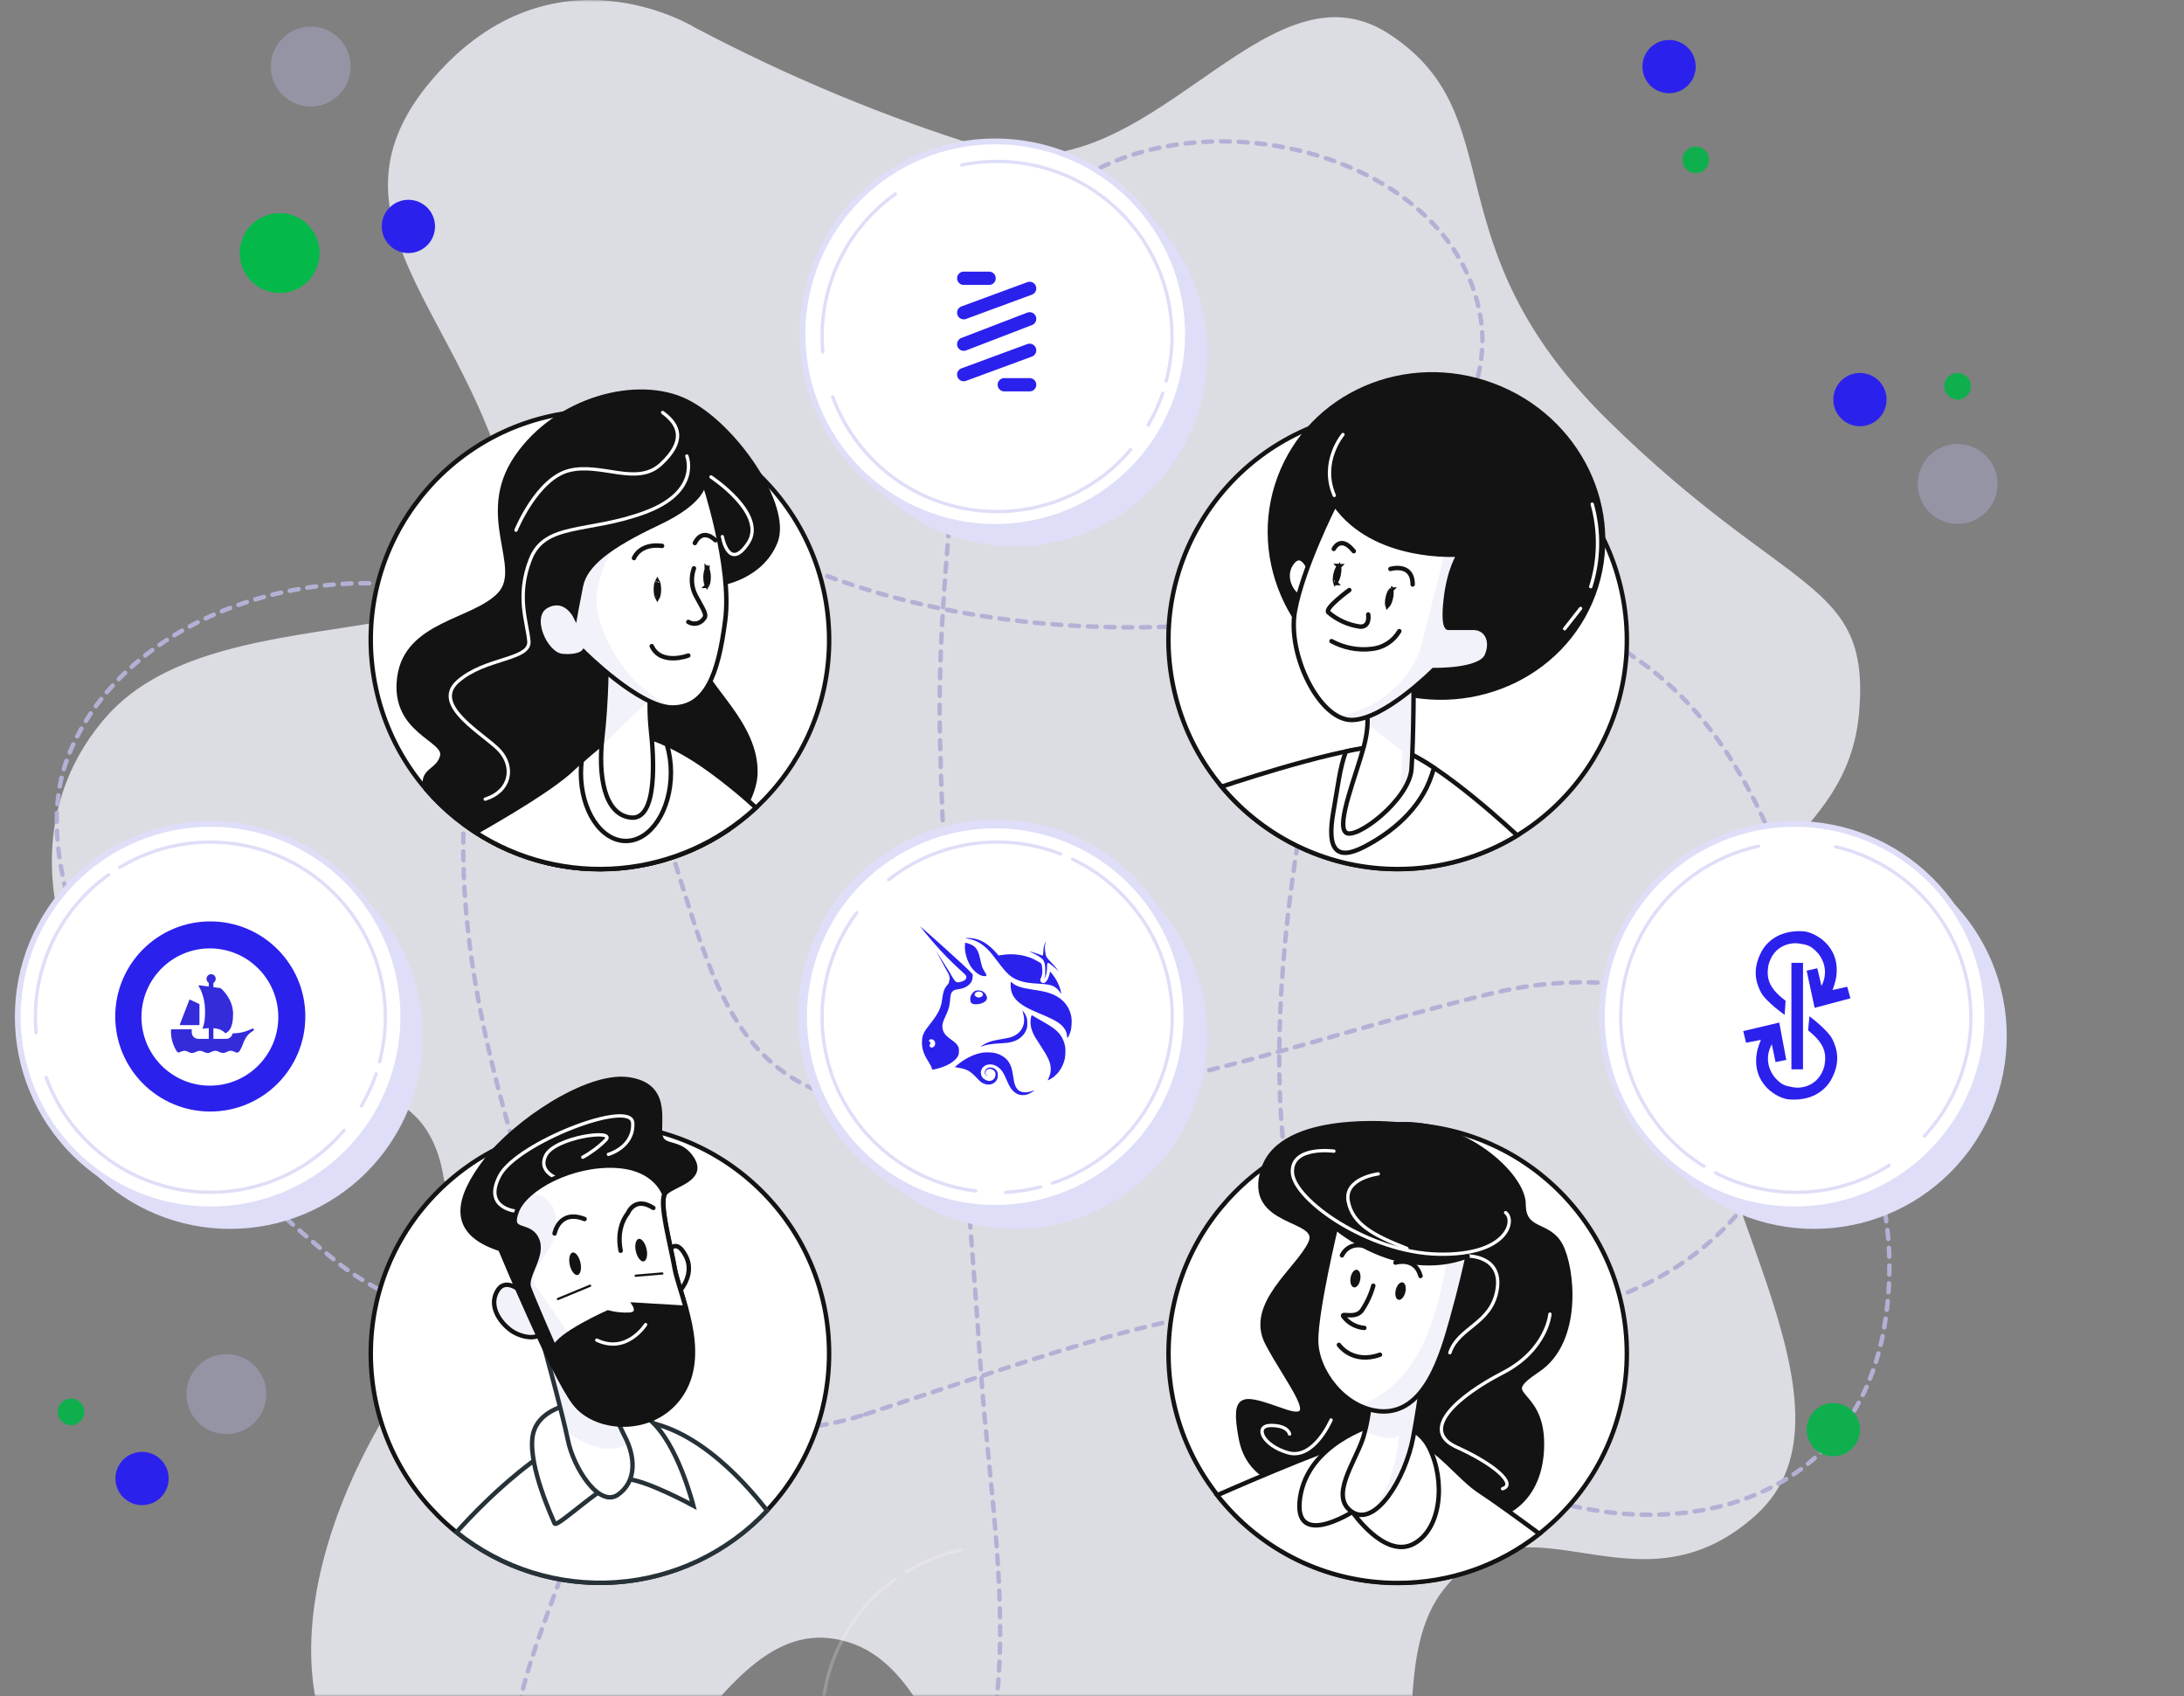 <svg width="492" height="382" viewBox="0 0 492 382" fill="none" xmlns="http://www.w3.org/2000/svg">
<rect x="0" y="0" width="492" height="382" fill="#808080" stroke="none"/>
<mask id="mask0" mask-type="alpha" maskUnits="userSpaceOnUse" x="0" y="0" width="492" height="382">
<rect width="492" height="382" fill="#C4C4C4"/>
</mask>
<g mask="url(#mask0)">
<path opacity="0.8" d="M156.653 6.26C156.653 6.26 124.649 -13.702 97.569 17.667C70.489 49.037 104.955 70.425 114.802 111.777C124.649 153.127 50.795 130.313 23.715 161.683C-3.365 193.053 21.167 237.255 39.717 243.672C58.267 250.088 95.107 232.978 100.031 265.773C100.031 265.773 108.647 280.032 85.26 321.383C61.873 362.734 63.104 406.937 106.186 416.918C149.267 426.899 159.114 359.882 191.118 369.864C223.121 379.845 214.505 458.269 276.05 446.862C337.595 435.455 306.552 381.969 325.151 358.086C343.75 334.202 368.368 365.586 395.448 341.346C422.528 317.105 379.446 264.347 383.139 228.7C386.832 193.053 416.373 190.201 418.835 160.257C421.297 130.313 402.833 134.591 362.213 94.666C321.594 54.741 341.288 26.223 312.977 7.686C284.667 -10.851 258.818 44.759 221.89 33.352C199.534 26.433 177.712 17.371 156.653 6.26Z" fill="#F2F2FB"/>
<path d="M194.939 318.554C237.847 304.543 265.377 293.929 296.712 293.56C296.712 293.56 341.344 299.31 359.812 293.56C413.814 276.717 418.517 215.377 389.362 170.093C359.172 123.195 304.838 136.579 304.838 136.579C239.805 148.521 196.416 135.347 173.725 124.377C155.539 115.611 133.562 118.874 119.551 133.377C116.395 136.507 113.925 140.26 112.299 144.397C92.341 199.051 115.328 252.462 123.528 285.077C126.556 297.168 152.018 332.565 194.939 318.554Z" stroke="#B2B1D5" stroke-linecap="round" stroke-linejoin="round" stroke-dasharray="2 2"/>
<path d="M214.849 106.855C213.114 126.486 211.294 146.39 211.749 166.009C212.819 213.541 217.788 260.919 220.937 308.344C222.819 336.61 228.637 366.482 222.709 394.571C217.161 420.9 195.328 442.634 166.73 444.583C135.254 446.733 112.51 418.514 115.942 390.13C118.513 368.868 131.822 349.225 132.609 327.798C133.655 298.953 98.55 302.674 75.733 284.094C48.881 262.265 22.374 233.243 14.576 199.414C12.325 189.692 11.747 179.333 15.498 169.99C32.485 127.798 104.589 117.202 132.609 153.063C161.478 190.035 150.1 243.803 197.345 248.847C244.591 253.89 290.963 234.566 336.461 223.64C381.96 212.714 432.699 239.61 424.827 296.732C416.954 353.855 343.46 352.249 309.339 312.702C275.218 273.156 290.963 192.551 297.962 160.576C301.812 143.047 311.701 127.313 320.373 111.674C327.199 99.343 335.81 86.467 333.596 71.903C327.064 28.967 252.414 16.824 229.72 53.878C229.695 53.925 218.17 69.151 214.849 106.855Z" stroke="#B2B1D5" stroke-linecap="round" stroke-linejoin="round" stroke-dasharray="2 2"/>
<path d="M228.587 276.784C217.073 276.784 206.03 272.21 197.889 264.069C189.747 255.927 185.173 244.885 185.173 233.371C185.173 221.857 189.747 210.815 197.889 202.673C206.03 194.532 217.073 189.958 228.587 189.958C240.1 189.958 251.143 194.532 259.284 202.673C267.426 210.815 272 221.857 272 233.371C272 244.885 267.426 255.927 259.284 264.069C251.143 272.21 240.1 276.784 228.587 276.784Z" fill="#DFDEF8"/>
<path d="M224.194 272.392C212.681 272.392 201.638 267.818 193.497 259.676C185.355 251.535 180.781 240.493 180.781 228.979C180.781 217.465 185.355 206.423 193.497 198.281C201.638 190.14 212.681 185.566 224.194 185.566C235.708 185.566 246.751 190.14 254.892 198.281C263.034 206.423 267.608 217.465 267.608 228.979C267.608 240.493 263.034 251.535 254.892 259.676C246.751 267.818 235.708 272.392 224.194 272.392Z" fill="white" stroke="#DFDEF8" stroke-width="2" stroke-miterlimit="10"/>
<g clip-path="url(#clip0)">
<g style="mix-blend-mode:darken">
<path d="M217.896 211.395C217.414 211.318 217.394 211.309 217.621 211.274C218.055 211.205 219.079 211.299 219.785 211.47C221.434 211.871 222.934 212.899 224.535 214.724L224.96 215.209L225.569 215.108C228.132 214.687 230.74 215.022 232.921 216.053C233.521 216.337 234.468 216.902 234.586 217.047C234.624 217.093 234.693 217.391 234.739 217.709C234.901 218.808 234.82 219.651 234.492 220.28C234.313 220.623 234.303 220.731 234.423 221.024C234.519 221.258 234.787 221.431 235.052 221.431C235.594 221.43 236.177 220.533 236.447 219.285L236.555 218.789L236.768 219.036C237.934 220.389 238.851 222.235 239.008 223.548L239.049 223.891L238.853 223.58C238.516 223.044 238.176 222.679 237.742 222.385C236.959 221.855 236.131 221.674 233.939 221.556C231.959 221.449 230.839 221.276 229.728 220.905C227.837 220.274 226.884 219.434 224.638 216.418C223.641 215.078 223.024 214.337 222.411 213.74C221.018 212.384 219.648 211.673 217.896 211.395Z" fill="#2B21ED"/>
</g>
<g style="mix-blend-mode:darken">
<path d="M235.032 214.386C235.082 213.488 235.201 212.896 235.44 212.355C235.535 212.141 235.623 211.966 235.637 211.966C235.651 211.966 235.61 212.124 235.546 212.317C235.372 212.842 235.343 213.56 235.463 214.395C235.615 215.454 235.702 215.607 236.796 216.752C237.309 217.288 237.906 217.965 238.122 218.256L238.515 218.785L238.122 218.407C237.641 217.945 236.534 217.044 236.29 216.915C236.126 216.829 236.102 216.831 236.001 216.933C235.908 217.028 235.888 217.171 235.875 217.845C235.855 218.896 235.715 219.57 235.377 220.245C235.195 220.609 235.166 220.531 235.331 220.12C235.454 219.812 235.467 219.677 235.466 218.66C235.464 216.616 235.227 216.125 233.837 215.284C233.485 215.07 232.905 214.763 232.548 214.6C232.191 214.438 231.907 214.296 231.918 214.285C231.957 214.245 233.312 214.65 233.858 214.865C234.67 215.185 234.804 215.226 234.902 215.187C234.968 215.162 235 214.965 235.032 214.386Z" fill="#2B21ED"/>
</g>
<g style="mix-blend-mode:darken">
<path d="M218.83 217.882C217.853 216.505 217.249 214.394 217.38 212.817L217.42 212.328L217.643 212.37C218.06 212.448 218.78 212.722 219.117 212.932C220.043 213.507 220.443 214.264 220.851 216.208C220.97 216.778 221.127 217.423 221.199 217.641C221.315 217.992 221.753 218.812 222.109 219.345C222.366 219.729 222.195 219.911 221.628 219.858C220.761 219.778 219.588 218.949 218.83 217.882Z" fill="#2B21ED"/>
</g>
<g style="mix-blend-mode:darken">
<path d="M233.847 228.127C229.282 226.246 227.675 224.613 227.675 221.857C227.675 221.452 227.688 221.12 227.705 221.12C227.721 221.12 227.898 221.254 228.097 221.417C229.023 222.177 230.06 222.502 232.929 222.93C234.618 223.183 235.568 223.386 236.445 223.684C239.231 224.63 240.955 226.549 241.366 229.164C241.486 229.924 241.416 231.348 241.222 232.099C241.069 232.692 240.603 233.761 240.479 233.802C240.444 233.814 240.411 233.679 240.402 233.496C240.355 232.514 239.871 231.558 239.057 230.842C238.131 230.028 236.888 229.38 233.847 228.127Z" fill="#2B21ED"/>
</g>
<g style="mix-blend-mode:darken">
<path d="M230.643 228.909C230.585 228.561 230.486 228.116 230.422 227.92L230.306 227.565L230.522 227.813C230.822 228.157 231.058 228.598 231.259 229.184C231.412 229.631 231.429 229.765 231.428 230.492C231.427 231.205 231.407 231.355 231.266 231.758C231.043 232.393 230.767 232.843 230.303 233.327C229.469 234.196 228.397 234.676 226.849 234.876C226.581 234.91 225.797 234.969 225.108 235.006C223.371 235.098 222.228 235.289 221.201 235.658C221.053 235.711 220.921 235.744 220.908 235.73C220.867 235.688 221.566 235.261 222.143 234.976C222.958 234.574 223.768 234.356 225.585 234.046C226.482 233.893 227.409 233.707 227.644 233.633C229.866 232.936 231.008 231.136 230.643 228.909Z" fill="#2B21ED"/>
</g>
<g style="mix-blend-mode:darken">
<path d="M232.735 232.713C232.129 231.378 231.99 230.09 232.322 228.888C232.357 228.76 232.415 228.655 232.449 228.655C232.483 228.655 232.626 228.734 232.767 228.83C233.047 229.023 233.607 229.347 235.1 230.181C236.964 231.221 238.027 232.026 238.749 232.946C239.382 233.752 239.774 234.67 239.962 235.789C240.069 236.423 240.006 237.948 239.847 238.587C239.346 240.599 238.182 242.18 236.521 243.103C236.278 243.238 236.059 243.349 236.035 243.349C236.012 243.35 236.1 243.119 236.232 242.837C236.791 241.641 236.855 240.478 236.432 239.184C236.174 238.391 235.646 237.424 234.582 235.789C233.343 233.889 233.04 233.383 232.735 232.713Z" fill="#2B21ED"/>
</g>
<g style="mix-blend-mode:darken">
<path d="M215.588 239.914C217.282 238.45 219.39 237.41 221.31 237.091C222.138 236.953 223.516 237.008 224.283 237.208C225.511 237.53 226.609 238.251 227.181 239.109C227.739 239.948 227.979 240.68 228.228 242.307C228.327 242.949 228.434 243.593 228.466 243.739C228.653 244.582 229.018 245.256 229.47 245.595C230.187 246.132 231.423 246.166 232.638 245.68C232.844 245.598 233.023 245.541 233.036 245.554C233.08 245.599 232.468 246.018 232.036 246.239C231.455 246.536 230.993 246.651 230.38 246.651C229.266 246.651 228.342 246.071 227.571 244.889C227.419 244.657 227.078 243.96 226.813 243.341C225.999 241.44 225.597 240.861 224.652 240.228C223.829 239.676 222.768 239.577 221.97 239.978C220.922 240.504 220.629 241.876 221.38 242.745C221.678 243.09 222.235 243.388 222.69 243.446C223.541 243.555 224.273 242.892 224.273 242.012C224.273 241.44 224.059 241.114 223.519 240.865C222.781 240.524 221.988 240.922 221.992 241.632C221.994 241.934 222.122 242.124 222.418 242.261C222.608 242.349 222.613 242.356 222.458 242.323C221.781 242.179 221.623 241.344 222.167 240.79C222.82 240.124 224.171 240.418 224.635 241.327C224.83 241.708 224.852 242.468 224.682 242.927C224.302 243.954 223.193 244.494 222.069 244.2C221.303 244 220.991 243.784 220.068 242.81C218.463 241.118 217.84 240.79 215.527 240.421L215.084 240.35L215.588 239.914Z" fill="#2B21ED"/>
</g>
<g style="mix-blend-mode:darken">
<path fill-rule="evenodd" clip-rule="evenodd" d="M208.06 209.636C213.418 216.292 217.109 219.039 217.519 219.619C217.857 220.098 217.73 220.529 217.15 220.867C216.827 221.054 216.164 221.244 215.832 221.244C215.456 221.244 215.327 221.096 215.327 221.096C215.11 220.885 214.987 220.922 213.869 218.89C212.316 216.424 211.017 214.378 210.981 214.344C210.9 214.265 210.901 214.267 213.71 219.413C214.164 220.486 213.801 220.879 213.801 221.032C213.801 221.343 213.718 221.506 213.343 221.934C212.719 222.646 212.44 223.447 212.239 225.105C212.013 226.963 211.378 228.276 209.618 230.523C208.588 231.838 208.419 232.079 208.159 232.609C207.832 233.276 207.742 233.65 207.705 234.493C207.667 235.384 207.742 235.96 208.008 236.812C208.241 237.558 208.484 238.051 209.105 239.036C209.641 239.886 209.95 240.518 209.95 240.765C209.95 240.961 209.987 240.962 210.818 240.77C212.807 240.31 214.421 239.502 215.329 238.511C215.891 237.897 216.023 237.559 216.028 236.719C216.031 236.169 216.012 236.054 215.866 235.738C215.63 235.223 215.2 234.795 214.252 234.132C213.01 233.262 212.479 232.563 212.333 231.6C212.212 230.811 212.352 230.253 213.039 228.779C213.75 227.253 213.927 226.603 214.046 225.065C214.123 224.071 214.23 223.679 214.508 223.364C214.799 223.036 215.061 222.925 215.781 222.824C216.955 222.66 217.702 222.349 218.317 221.77C218.85 221.267 219.073 220.783 219.107 220.054L219.133 219.501L218.835 219.145C217.757 217.858 207.338 208.624 207.272 208.624C207.257 208.624 207.612 209.079 208.06 209.636ZM210.556 235.501C210.8 235.059 210.67 234.491 210.262 234.213C209.877 233.951 209.278 234.075 209.278 234.417C209.278 234.521 209.334 234.597 209.461 234.664C209.675 234.776 209.691 234.903 209.522 235.162C209.352 235.424 209.366 235.655 209.561 235.811C209.876 236.064 210.322 235.925 210.556 235.501Z" fill="#2B21ED"/>
</g>
<g style="mix-blend-mode:darken">
<path fill-rule="evenodd" clip-rule="evenodd" d="M219.874 223.114C219.323 223.287 218.787 223.885 218.621 224.512C218.52 224.894 218.577 225.565 218.729 225.772C218.974 226.107 219.21 226.195 219.851 226.191C221.106 226.182 222.197 225.631 222.324 224.942C222.428 224.377 221.949 223.595 221.289 223.252C220.948 223.074 220.224 223.004 219.874 223.114ZM221.341 224.288C221.534 224.007 221.45 223.703 221.12 223.497C220.494 223.105 219.546 223.429 219.546 224.036C219.546 224.337 220.04 224.666 220.493 224.666C220.795 224.666 221.207 224.482 221.341 224.288Z" fill="#2B21ED"/>
</g>
</g>
<path d="M241.639 193.523C245.71 195.466 249.416 198.094 252.597 201.292" stroke="#DFDEF8" stroke-width="0.75" stroke-linecap="round" stroke-linejoin="round"/>
<path d="M200.184 198.152C201.083 197.438 202.031 196.761 203.016 196.108C208.267 192.665 214.265 190.526 220.51 189.871C226.755 189.215 233.067 190.062 238.918 192.341" stroke="#DFDEF8" stroke-width="0.75" stroke-linecap="round" stroke-linejoin="round"/>
<path d="M219.822 268.246C214.134 267.548 208.666 265.618 203.801 262.59C198.936 259.562 194.789 255.509 191.651 250.713V250.713C187.217 243.953 184.969 235.992 185.214 227.911C185.458 219.83 188.183 212.019 193.018 205.54" stroke="#DFDEF8" stroke-width="0.75" stroke-linecap="round" stroke-linejoin="round"/>
<path d="M234.4 267.323C231.834 268 229.206 268.412 226.557 268.554" stroke="#DFDEF8" stroke-width="0.75" stroke-linecap="round" stroke-linejoin="round"/>
<path d="M252.597 201.292C254.468 203.176 256.15 205.237 257.621 207.448V207.448C260.464 211.779 262.425 216.629 263.391 221.719C264.358 226.81 264.311 232.041 263.253 237.113C262.195 242.185 260.147 246.998 257.226 251.278C254.305 255.558 250.569 259.219 246.232 262.053C243.384 263.914 240.31 265.404 237.084 266.485" stroke="#DFDEF8" stroke-width="0.75" stroke-linecap="round" stroke-linejoin="round"/>
<path d="M408.662 276.784C397.148 276.784 386.106 272.21 377.964 264.069C369.823 255.927 365.249 244.885 365.249 233.371C365.249 221.857 369.823 210.815 377.964 202.673C386.106 194.532 397.148 189.958 408.662 189.958C420.176 189.958 431.218 194.532 439.36 202.673C447.501 210.815 452.075 221.857 452.075 233.371C452.075 244.885 447.501 255.927 439.36 264.069C431.218 272.21 420.176 276.784 408.662 276.784Z" fill="#DFDEF8"/>
<path d="M404.27 272.392C392.756 272.392 381.714 267.818 373.572 259.676C365.431 251.535 360.857 240.493 360.857 228.979C360.857 217.465 365.431 206.423 373.572 198.281C381.714 190.14 392.756 185.566 404.27 185.566C415.784 185.566 426.826 190.14 434.968 198.281C443.109 206.423 447.683 217.465 447.683 228.979C447.683 240.493 443.109 251.535 434.968 259.676C426.826 267.818 415.784 272.392 404.27 272.392Z" fill="white" stroke="#DFDEF8" stroke-width="1.3" stroke-miterlimit="10"/>
<path fill-rule="evenodd" clip-rule="evenodd" d="M416.856 224.855L408.79 226.994L406.992 218.623L409.39 218.081L410.335 222.048C410.335 222.048 412.515 218.473 409.609 214.772C407.943 212.921 407.129 212.794 405.318 212.513L405.164 212.489C403.475 212.247 399.549 212.818 398.378 217.401C397.882 220.353 398.442 222.538 402.247 225.397L402.033 228.58C402.033 228.58 397.784 225.588 396.689 223.489C395.842 221.829 394.389 218.548 397.012 213.982C398.424 211.699 401.209 209.508 406.115 209.739C408.583 209.843 414.607 212.858 413.674 219.903C413.512 221.223 412.826 222.982 412.826 222.982L416.135 222.244L416.856 224.855ZM403.561 240.848V216.865H406.173V240.848H403.561ZM403.037 247.623C407.931 247.98 410.774 245.864 412.249 243.621C414.988 239.13 413.622 235.809 412.826 234.12C411.788 231.993 407.62 228.891 407.62 228.891L407.32 232.068C411.045 235.031 411.546 237.234 410.975 240.168C409.684 244.717 405.741 245.19 404.063 244.901C404.007 244.891 403.952 244.881 403.898 244.871C402.095 244.542 401.288 244.395 399.675 242.503C396.874 238.721 399.145 235.21 399.145 235.21L399.987 239.205L402.402 238.727L400.823 230.309L392.699 232.235L393.351 234.858L396.678 234.213C396.678 234.213 395.945 235.948 395.749 237.262C394.631 244.279 400.569 247.455 403.037 247.623Z" fill="#2B21ED"/>
<path d="M383.858 262.681C380.015 260.319 376.608 257.312 373.787 253.792" stroke="#DFDEF8" stroke-width="0.75" stroke-linecap="round" stroke-linejoin="round"/>
<path d="M425.572 262.472C424.587 263.087 423.578 263.703 422.531 264.208C416.946 267.073 410.757 268.562 404.48 268.552C398.203 268.541 392.019 267.03 386.444 264.146" stroke="#DFDEF8" stroke-width="0.75" stroke-linecap="round" stroke-linejoin="round"/>
<path d="M413.506 190.703C419.088 191.998 424.32 194.497 428.835 198.025C433.35 201.554 437.039 206.026 439.645 211.129V211.129C443.336 218.322 444.724 226.475 443.623 234.483C442.522 242.492 438.984 249.968 433.489 255.897" stroke="#DFDEF8" stroke-width="0.75" stroke-linecap="round" stroke-linejoin="round"/>
<path d="M398.879 190.063C401.504 189.683 404.161 189.571 406.808 189.731" stroke="white" stroke-width="0.75" stroke-linecap="round" stroke-linejoin="round"/>
<path d="M373.787 253.791C372.123 251.709 370.671 249.465 369.453 247.093C367.087 242.485 365.652 237.456 365.232 232.293C364.812 227.13 365.413 221.935 367.003 217.005C368.593 212.075 371.139 207.507 374.496 203.562C377.853 199.617 381.955 196.373 386.567 194.015V194.015C389.595 192.464 392.81 191.31 396.134 190.58" stroke="#DFDEF8" stroke-width="0.75" stroke-linecap="round" stroke-linejoin="round"/>
<path opacity="0.2" d="M204.173 353.989C208.023 351.639 212.251 349.973 216.67 349.064" stroke="white" stroke-width="0.75" stroke-linecap="round" stroke-linejoin="round"/>
<path opacity="0.2" d="M185.348 391.209C185.249 390.064 185.2 388.894 185.2 387.724C185.195 381.446 186.691 375.257 189.563 369.673C192.435 364.09 196.6 359.274 201.711 355.626" stroke="white" stroke-width="0.75" stroke-linecap="round" stroke-linejoin="round"/>
<path d="M51.842 276.784C46.138 276.789 40.489 275.669 35.217 273.49C29.946 271.31 25.156 268.113 21.12 264.082C17.085 260.05 13.884 255.262 11.7 249.993C9.516 244.723 8.392 239.075 8.392 233.371C8.392 227.667 9.516 222.018 11.7 216.749C13.884 211.479 17.085 206.692 21.12 202.66C25.156 198.628 29.946 195.431 35.217 193.252C40.489 191.072 46.138 189.953 51.842 189.958C63.356 189.958 74.398 194.532 82.54 202.673C90.681 210.815 95.255 221.857 95.255 233.371C95.255 244.885 90.681 255.927 82.54 264.069C74.398 272.21 63.356 276.784 51.842 276.784Z" fill="#DFDEF8"/>
<path d="M47.45 272.392C41.746 272.397 36.097 271.277 30.825 269.098C25.554 266.918 20.764 263.721 16.729 259.69C12.693 255.658 9.492 250.87 7.308 245.601C5.124 240.331 4 234.683 4 228.979C4 223.275 5.124 217.626 7.308 212.357C9.492 207.087 12.693 202.3 16.729 198.268C20.764 194.236 25.554 191.039 30.825 188.86C36.097 186.68 41.746 185.561 47.45 185.566C58.964 185.566 70.006 190.14 78.148 198.281C86.289 206.423 90.863 217.465 90.863 228.979C90.863 240.493 86.289 251.535 78.148 259.676C70.006 267.818 58.964 272.392 47.45 272.392Z" fill="white" stroke="#DFDEF8" stroke-width="1.3" stroke-miterlimit="10"/>
<g clip-path="url(#clip1)">
<path fill-rule="evenodd" clip-rule="evenodd" d="M47.372 207.526C59.197 207.526 68.783 217.112 68.783 228.937C68.783 240.762 59.197 250.349 47.372 250.349C35.547 250.349 25.96 240.762 25.96 228.937C25.96 217.112 35.547 207.526 47.372 207.526ZM62.692 229.064C62.692 237.6 55.792 244.521 47.28 244.521C38.767 244.521 31.867 237.6 31.867 229.064C31.867 220.527 38.767 213.607 47.28 213.607C55.792 213.607 62.692 220.527 62.692 229.064Z" fill="#2B21ED"/>
<path fill-rule="evenodd" clip-rule="evenodd" d="M48.593 220.464C48.593 220.853 48.388 221.192 48.076 221.374V222.338L48.109 222.343L49.62 222.542C49.624 222.542 49.628 222.542 49.632 222.543L49.628 222.533C49.632 222.533 49.634 222.533 49.636 222.533C49.638 222.534 49.64 222.536 49.645 222.541C49.907 222.673 52.51 224.965 52.51 228.358C52.51 231.652 51.479 232.3 51.019 232.589L51.019 232.589C50.961 232.626 50.913 232.656 50.876 232.685C50.827 232.718 50.761 232.718 50.72 232.677L50.689 232.646L50.681 232.639C50.434 232.395 49.846 231.815 48.627 231.643C48.454 231.618 48.282 231.601 48.109 231.585L48.076 231.583V233.976H50.967C51.664 233.976 52.239 233.48 52.379 232.826C52.387 232.777 52.436 232.735 52.494 232.735C53.899 232.735 55.285 232.418 56.55 231.807L56.804 231.684C56.895 231.639 57.001 231.652 57.079 231.708C57.152 231.76 57.206 231.844 57.206 231.933C57.206 232.032 57.149 232.131 57.05 232.181C55.894 232.741 55.173 233.888 54.748 235.101C54.557 235.65 54.31 236.173 54.016 236.664C53.824 236.983 53.456 237.185 53.118 237.03L52.592 236.798C52.198 236.624 51.771 236.624 51.377 236.798L50.852 237.03C50.458 237.204 50.031 237.204 49.637 237.03L49.111 236.798C48.717 236.624 48.29 236.624 47.896 236.798L47.371 237.03C46.977 237.204 46.55 237.204 46.156 237.03L45.63 236.798C45.236 236.624 44.809 236.624 44.415 236.798L43.889 237.03C43.495 237.204 43.06 237.204 42.675 237.03L42.149 236.798C41.755 236.624 41.32 236.624 40.934 236.798L40.45 237.013C40.22 237.115 39.96 237 39.824 236.789C38.983 235.484 38.512 233.946 38.512 232.297C38.512 232.181 38.512 232.065 38.52 231.949C38.52 231.883 38.578 231.833 38.635 231.833H43.085C43.151 231.833 43.2 231.883 43.2 231.949V232.52C43.2 233.323 43.849 233.976 44.645 233.976H47.033V231.57C46.49 231.596 46.043 231.66 45.778 231.701C45.731 231.708 45.692 231.687 45.667 231.657L45.663 231.66C45.638 231.627 45.63 231.586 45.655 231.544C45.86 231.106 46.262 229.906 46.188 227.316C46.106 224.511 45.129 222.691 44.752 222.095C44.694 222.012 44.768 221.904 44.867 221.913L47.033 222.198V221.369C46.726 221.186 46.524 220.849 46.524 220.464C46.524 219.884 46.992 219.413 47.567 219.413C48.142 219.413 48.593 219.884 48.593 220.464ZM44.932 230.773V226.222C44.932 226.181 44.908 226.131 44.867 226.115L42.806 225.146C42.748 225.122 42.675 225.146 42.65 225.213L40.515 230.723C40.482 230.806 40.54 230.889 40.622 230.889H44.817C44.883 230.889 44.932 230.839 44.932 230.773Z" fill="#342BDB"/>
</g>
<path d="M26.962 195.382C30.812 193.031 35.04 191.364 39.459 190.457" stroke="#DFDEF8" stroke-width="0.75" stroke-linecap="round" stroke-linejoin="round"/>
<path d="M8.125 232.602C8.026 231.445 7.977 230.287 7.977 229.105C7.972 222.826 9.468 216.638 12.34 211.054C15.212 205.471 19.377 200.655 24.488 197.007" stroke="#DFDEF8" stroke-width="0.75" stroke-linecap="round" stroke-linejoin="round"/>
<path d="M77.504 254.592C73.808 258.96 69.205 262.471 64.015 264.88C58.825 267.289 53.172 268.538 47.45 268.542C39.368 268.552 31.479 266.076 24.852 261.451C18.225 256.826 13.18 250.275 10.402 242.686" stroke="#DFDEF8" stroke-width="0.75" stroke-linecap="round" stroke-linejoin="round"/>
<path d="M84.732 241.861C83.88 244.374 82.77 246.792 81.42 249.076" stroke="#DFDEF8" stroke-width="0.75" stroke-linecap="round" stroke-linejoin="round"/>
<path d="M39.459 190.47C42.077 189.934 44.742 189.666 47.413 189.669V189.669C57.862 189.669 67.884 193.82 75.273 201.209C82.661 208.598 86.812 218.619 86.812 229.068C86.815 232.472 86.376 235.861 85.507 239.152" stroke="#DFDEF8" stroke-width="0.75" stroke-linecap="round" stroke-linejoin="round"/>
<path d="M228.587 123.061C217.073 123.061 206.03 118.487 197.889 110.345C189.747 102.204 185.173 91.162 185.173 79.648C185.173 68.134 189.747 57.092 197.889 48.95C206.03 40.809 217.073 36.235 228.587 36.235C240.1 36.235 251.143 40.809 259.284 48.95C267.426 57.092 272 68.134 272 79.648C272 91.162 267.426 102.204 259.284 110.345C251.143 118.487 240.1 123.061 228.587 123.061Z" fill="#DFDEF8"/>
<path d="M224.194 118.669C212.681 118.669 201.638 114.095 193.497 105.953C185.355 97.812 180.781 86.769 180.781 75.256C180.781 63.742 185.355 52.699 193.497 44.558C201.638 36.416 212.681 31.843 224.194 31.843C235.708 31.843 246.751 36.416 254.892 44.558C263.034 52.699 267.608 63.742 267.608 75.256C267.608 86.769 263.034 97.812 254.892 105.953C246.751 114.095 235.708 118.669 224.194 118.669Z" fill="white" stroke="#DFDEF8" stroke-width="1.3" stroke-miterlimit="10"/>
<g clip-path="url(#clip2)">
<path d="M231.949 86.656H226.239M217.104 62.675H222.814H217.104ZM231.949 64.959L217.104 70.428L231.949 64.959ZM231.949 78.903L217.104 84.372L231.949 78.903Z" stroke="#2B21ED" stroke-width="3" stroke-linecap="round" stroke-linejoin="round"/>
<path d="M231.949 71.811L217.104 77.52" stroke="#2B21ED" stroke-width="3" stroke-linecap="round" stroke-linejoin="bevel"/>
</g>
<path d="M204.173 42.051C208.023 39.701 212.251 38.035 216.67 37.127" stroke="white" stroke-width="0.75" stroke-linecap="round" stroke-linejoin="round"/>
<path d="M185.348 79.271C185.249 78.126 185.2 76.957 185.2 75.787C185.195 69.508 186.691 63.319 189.563 57.736C192.435 52.153 196.6 47.337 201.711 43.689" stroke="#DFDEF8" stroke-width="0.75" stroke-linecap="round" stroke-linejoin="round"/>
<path d="M254.715 101.274C251.018 105.651 246.41 109.167 241.212 111.576C236.014 113.986 230.353 115.231 224.624 115.224V115.224C216.544 115.225 208.659 112.746 202.034 108.122C195.408 103.498 190.362 96.952 187.576 89.368" stroke="#DFDEF8" stroke-width="0.75" stroke-linecap="round" stroke-linejoin="round"/>
<path d="M261.954 88.543C261.093 91.052 259.984 93.469 258.642 95.758" stroke="#DFDEF8" stroke-width="0.75" stroke-linecap="round" stroke-linejoin="round"/>
<path d="M216.67 37.151C219.287 36.616 221.952 36.347 224.624 36.351V36.351C235.073 36.351 245.094 40.502 252.483 47.891C259.872 55.28 264.023 65.301 264.023 75.75C264.024 79.154 263.585 82.543 262.718 85.834" stroke="#DFDEF8" stroke-width="0.75" stroke-linecap="round" stroke-linejoin="round"/>
<path d="M314.86 356.488C343.372 356.488 366.486 333.375 366.486 304.863C366.486 276.351 343.372 253.237 314.86 253.237C286.348 253.237 263.235 276.351 263.235 304.863C263.235 333.375 286.348 356.488 314.86 356.488Z" fill="white" stroke="#131313" stroke-miterlimit="10"/>
<path d="M314.86 253.238C314.86 253.238 288.746 250.406 284.584 263.321C280.423 276.237 297.98 273.947 295.21 279.943C292.44 285.939 280.891 293.745 285.508 302.56C290.125 311.376 298.436 321.029 289.202 317.803C279.967 314.577 277.665 313.642 279.512 323.799C281.359 333.957 291.048 336.727 306.747 335.336C322.445 333.944 321.053 341.344 329.82 342.268C338.586 343.191 347.365 338.106 347.365 325.178C347.365 312.25 336.752 315.033 346.441 308.569C356.131 302.105 354.296 285.483 351.526 280.411C348.756 275.338 343.215 277.64 343.215 271.177C343.215 264.713 329.894 252.376 314.86 253.238Z" fill="#131313" stroke="#131313" stroke-miterlimit="10"/>
<path d="M300.492 259.27C300.492 259.27 290.827 257.978 291.147 264.097C291.467 270.216 308.236 282.147 324.033 282.479C339.83 282.811 341.43 274.735 339.177 273.122" stroke="white" stroke-width="0.75" stroke-linecap="round" stroke-linejoin="round"/>
<path d="M310.489 264.392C310.489 264.392 302.757 265.353 303.718 270.548C304.678 275.744 309.517 278.281 316.941 281.186" stroke="white" stroke-width="0.75" stroke-linecap="round" stroke-linejoin="round"/>
<path d="M349.162 295.974C349.162 295.974 348.522 304.038 338.537 309.197C328.552 314.356 319.551 322.063 328.17 325.954C336.788 329.845 341.713 334.326 338.488 335.299" stroke="white" stroke-width="0.75" stroke-linecap="round" stroke-linejoin="round"/>
<path d="M299.852 319.822C299.852 319.822 295.986 328.847 290.186 327.209C284.387 325.572 282.442 321.053 286.32 321.053C290.199 321.053 290.507 322.986 290.507 322.986" stroke="white" stroke-width="0.75" stroke-linecap="round" stroke-linejoin="round"/>
<path d="M330.632 282.885C330.632 282.885 338.549 282.762 337.256 290.494C335.964 298.226 328.552 298.879 326.618 304.678" stroke="white" stroke-width="0.75" stroke-linecap="round" stroke-linejoin="round"/>
<path d="M314.86 356.537C326.448 356.551 337.699 352.646 346.786 345.456C343.166 342.784 336.715 338.069 332.959 335.606C327.53 331.986 320.29 320.721 310.625 322.728C302.868 324.353 282.11 333.291 274.205 336.764C279.035 342.931 285.206 347.917 292.25 351.343C299.295 354.769 307.027 356.546 314.86 356.537Z" fill="white" stroke="#131313" stroke-miterlimit="10"/>
<path d="M309.049 321.029C309.049 321.029 294.742 325.178 292.895 337.182C291.048 349.187 304.666 340.531 304.666 340.531C304.666 340.531 311.819 351.034 318.283 347.808C324.747 344.582 325.67 333.489 321.977 326.101C318.283 318.714 309.049 321.029 309.049 321.029Z" fill="white" stroke="#131313" stroke-miterlimit="10"/>
<path d="M308.667 312.213C308.743 316.146 308.207 320.067 307.079 323.836C305.269 329.413 299.371 337.096 304.616 340.544C309.861 343.991 316.584 333.021 318.332 323.811C320.081 314.602 321.349 303.594 321.349 303.594L308.667 312.213Z" fill="white"/>
<g style="mix-blend-mode:multiply">
<path d="M307.448 322.605C309.139 323.217 310.895 323.63 312.681 323.836C314.282 324.021 314.922 323.676 315.143 323.27C314.946 325.572 314.195 331.888 311.573 336.542C310.773 337.97 310.12 339.177 309.603 340.236C313.494 337.613 317.126 330.3 318.357 323.848C320.105 314.651 321.324 303.668 321.324 303.668L308.643 312.287C308.704 315.764 308.302 319.234 307.448 322.605Z" fill="#F2F2FB"/>
</g>
<path d="M308.667 312.213C308.743 316.146 308.207 320.067 307.079 323.836C305.269 329.413 299.371 337.096 304.616 340.544C309.861 343.991 316.584 333.021 318.332 323.811C320.081 314.602 321.349 303.594 321.349 303.594L308.667 312.213Z" stroke="#131313" stroke-miterlimit="10"/>
<path d="M300.923 276.508C300.923 276.508 296.49 294.976 296.49 301.859C296.49 308.741 302.819 317.163 310.846 317.864C321.09 318.689 324.858 304.924 327.074 297.081C328.995 290.273 330.3 284.387 330.62 282.935C315.045 288.82 300.923 276.508 300.923 276.508Z" fill="white"/>
<g style="mix-blend-mode:multiply">
<path d="M330.632 282.885C329.084 283.477 327.479 283.91 325.843 284.178C325.116 288.869 322.888 300.406 317.778 307.498C313.444 313.518 308.803 315.697 306.168 316.485C307.635 317.217 309.226 317.668 310.859 317.815C321.103 318.64 324.87 304.875 327.086 297.032" fill="#F2F2FB"/>
</g>
<path d="M300.923 276.508C300.923 276.508 296.49 294.976 296.49 301.859C296.49 308.741 302.819 317.163 310.846 317.864C321.09 318.689 324.858 304.924 327.074 297.081C328.995 290.273 330.3 284.387 330.62 282.935C315.045 288.82 300.923 276.508 300.923 276.508Z" stroke="#131313" stroke-linecap="round" stroke-linejoin="round"/>
<path d="M309.369 289.583C308.805 291.592 307.92 293.496 306.746 295.222C305.146 297.229 301.723 295.419 302.733 296.626C303.291 297.332 303.989 297.916 304.784 298.34C305.578 298.764 306.452 299.018 307.35 299.088" stroke="#131313" stroke-linecap="round" stroke-linejoin="round"/>
<path d="M301.625 302.905C301.625 302.905 304.641 307.337 310.871 305.121" stroke="#131313" stroke-linecap="round" stroke-linejoin="round"/>
<path d="M306.439 288.155C306.254 289.251 305.614 290.063 305.01 289.952C304.407 289.842 304.062 288.881 304.247 287.786C304.432 286.69 305.072 285.889 305.675 285.988C306.279 286.086 306.623 287.059 306.439 288.155Z" fill="#131313"/>
<path d="M316.584 291.048C316.313 292.132 315.624 292.895 315.033 292.747C314.442 292.6 314.171 291.615 314.429 290.531C314.688 289.448 315.377 288.697 315.981 288.832C316.584 288.968 316.843 289.977 316.584 291.048Z" fill="#131313"/>
<path d="M302.314 282.738C302.314 282.738 303.927 278.921 308.753 281.137" stroke="#131313" stroke-linecap="round" stroke-linejoin="round"/>
<path d="M314.368 284.375C314.368 284.375 318.8 282.971 320.007 287.392" stroke="#131313" stroke-linecap="round" stroke-linejoin="round"/>
<path d="M135.15 356.488C163.662 356.488 186.776 333.375 186.776 304.863C186.776 276.351 163.662 253.237 135.15 253.237C106.639 253.237 83.525 276.351 83.525 304.863C83.525 333.375 106.639 356.488 135.15 356.488Z" fill="white" stroke="#131313" stroke-miterlimit="10"/>
<path d="M102.855 345.087C112.979 353.242 125.81 357.274 138.779 356.374C151.749 355.475 163.9 349.711 172.801 340.236C166.99 332.75 155.084 319.92 141.836 319.92C127.135 319.92 109.676 337.465 102.855 345.087Z" fill="white" stroke="#263238" stroke-miterlimit="10"/>
<path d="M129.438 316.104C129.438 316.104 120.684 317.101 119.932 323.86C119.181 330.62 124.426 341.873 124.931 343.117C125.436 344.36 136.689 333.119 140.937 333.119C145.185 333.119 156.192 339.115 156.192 339.115C156.192 339.115 152.695 325.104 146.441 319.847C140.186 314.589 131.174 314.097 129.438 316.104Z" fill="white" stroke="#263238" stroke-miterlimit="10"/>
<g style="mix-blend-mode:multiply">
<path d="M117.926 291.282C117.926 291.282 114.17 287.527 112.176 290.531C110.181 293.536 111.917 297.032 114.638 299.285C117.359 301.539 121.644 301.748 121.644 300.036C121.644 298.325 117.926 291.282 117.926 291.282Z" fill="#F2F2FB"/>
</g>
<path d="M117.926 291.282C117.926 291.282 114.17 287.527 112.176 290.531C110.181 293.536 111.917 297.032 114.638 299.285C117.359 301.539 121.644 301.748 121.644 300.036C121.644 298.325 117.926 291.282 117.926 291.282Z" stroke="#131313" stroke-miterlimit="10"/>
<path d="M150.208 282.577C150.208 282.577 151.957 278.071 154.456 282.824C156.955 287.576 152.203 291.824 152.203 291.824L150.208 282.577Z" fill="white" stroke="#131313" stroke-miterlimit="10"/>
<path d="M121.681 300.085C121.681 300.085 126.68 318.098 127.935 324.353C129.191 330.608 134.941 339.62 139.189 336.665C143.437 333.71 143.203 328.157 140.691 323.405C139.038 320.12 137.698 316.686 136.689 313.149L121.681 300.085Z" fill="white"/>
<g style="mix-blend-mode:multiply">
<path d="M140.691 323.356C139.038 320.07 137.698 316.636 136.689 313.1L121.681 300.085C121.681 300.085 125.781 314.86 127.48 322.248C129.65 323.942 132.118 325.216 134.756 326.003C137.037 326.626 139.471 326.349 141.553 325.227C141.305 324.586 141.017 323.961 140.691 323.356Z" fill="#F2F2FB"/>
</g>
<path d="M121.681 300.085C121.681 300.085 126.68 318.098 127.935 324.353C129.191 330.608 134.941 339.62 139.189 336.665C143.437 333.71 143.203 328.157 140.691 323.405C139.038 320.12 137.698 316.686 136.689 313.149L121.681 300.085Z" stroke="#263238" stroke-miterlimit="10"/>
<path d="M112.705 281.322C112.705 281.322 124.463 309.64 129.474 316.104C134.486 322.568 147.943 323.109 153.742 313.641C159.541 304.173 152.991 291.381 151.994 285.619C150.996 279.856 148.3 270.364 149.987 268.615C151.674 266.867 158.741 265.611 155.995 261.105C153.249 256.598 149.236 258.852 148.743 255.601C148.251 252.351 150.738 244.335 141.479 243.092C132.22 241.848 115.956 252.843 109.467 261.351C102.978 269.859 100.91 277.566 112.705 281.322Z" fill="#131313" stroke="#131313" stroke-miterlimit="10"/>
<path d="M116.399 272.814C116.399 272.814 108.691 272.235 112.557 264.823C116.423 257.411 142.218 247.426 142.538 252.905C142.858 258.384 137.059 259.997 137.059 259.997" stroke="white" stroke-width="0.75" stroke-linecap="round" stroke-linejoin="round"/>
<path d="M126.766 265.796C126.766 265.796 120.967 264.503 122.9 260.317C124.833 256.131 139.016 254.161 136.443 256.771C134.918 258.3 133.18 259.602 131.284 260.637" stroke="white" stroke-width="0.75" stroke-linecap="round" stroke-linejoin="round"/>
<path d="M145.443 298.337C145.443 298.337 141.196 305.085 134.436 301.834" stroke="white" stroke-width="0.75" stroke-linecap="round" stroke-linejoin="round"/>
<path d="M151.957 285.569C151.021 280.189 148.546 271.508 149.667 268.984C148.916 267.175 146.33 262.951 138.696 262.557C128.933 262.053 118.43 267.556 116.423 272.814C114.417 278.071 119.181 275.276 120.93 279.068C122.678 282.86 118.172 287.33 119.181 290.075C120.191 292.821 124.931 303.619 124.931 303.619C125.682 300.615 136.948 295.604 136.948 295.604C138.577 296.034 140.264 296.204 141.947 296.108C144.2 295.862 142.944 293.855 142.944 293.855L154.481 294.545C153.496 290.913 152.326 287.748 151.957 285.569Z" fill="white"/>
<g style="mix-blend-mode:multiply">
<path d="M125.313 274.821C124.845 269.896 121.619 268.923 119.477 268.837C118.147 269.896 117.091 271.26 116.399 272.814C114.404 278.071 119.157 275.276 120.905 279.068C122.653 282.861 118.147 287.33 119.157 290.076C120.166 292.821 124.907 303.619 124.907 303.619C125.153 302.659 126.458 301.489 128.132 300.356C125.67 296.847 122.666 292.575 120.967 290.1C117.765 285.36 126.039 282.454 125.313 274.821Z" fill="#F2F2FB"/>
</g>
<path d="M151.957 285.569C151.021 280.189 148.546 271.508 149.667 268.984C148.916 267.175 146.33 262.951 138.696 262.557C128.933 262.053 118.43 267.556 116.423 272.814C114.417 278.071 119.181 275.276 120.93 279.068C122.678 282.86 118.172 287.33 119.181 290.075C120.191 292.821 124.931 303.619 124.931 303.619C125.682 300.615 136.948 295.604 136.948 295.604C138.577 296.034 140.264 296.204 141.947 296.108C144.2 295.862 142.944 293.855 142.944 293.855L154.481 294.545C153.496 290.913 152.326 287.748 151.957 285.569Z" stroke="#131313" stroke-miterlimit="10"/>
<path d="M130.755 284.363C131.075 285.754 130.755 287.023 130.127 287.17C129.499 287.318 128.662 286.308 128.354 284.905C128.046 283.501 128.354 282.245 128.982 282.098C129.61 281.95 130.447 282.959 130.755 284.363Z" fill="#131313"/>
<path d="M145.653 281.297C145.973 282.7 145.653 283.956 145.025 284.104C144.397 284.252 143.56 283.242 143.24 281.838C142.919 280.435 143.24 279.179 143.88 279.031C144.52 278.883 145.333 279.893 145.653 281.297Z" fill="#131313"/>
<path d="M124.931 277.813C124.931 277.813 125.929 272.309 131.691 274.562" stroke="#131313" stroke-linecap="round" stroke-linejoin="round"/>
<path d="M147.18 272.063C142.919 269.305 141.417 273.294 141.417 273.294C141.417 273.294 138.721 276.249 139.817 281.703" stroke="#131313" stroke-linecap="round" stroke-linejoin="round"/>
<path d="M125.682 292.575L132.934 289.583" stroke="#131313" stroke-width="0.5" stroke-linecap="round" stroke-linejoin="round"/>
<path d="M143.203 287.33L149.199 286.825" stroke="#131313" stroke-width="0.5" stroke-linecap="round" stroke-linejoin="round"/>
<path d="M326.933 194.298C354.654 187.627 371.718 159.748 365.048 132.027C358.378 104.307 330.498 87.242 302.777 93.912C275.057 100.583 257.992 128.462 264.663 156.183C271.333 183.904 299.213 200.968 326.933 194.298Z" fill="white" stroke="#131313" stroke-miterlimit="10"/>
<path d="M358.952 133.828C365.906 115.078 355.718 94.008 336.197 86.767C316.675 79.527 295.212 88.857 288.257 107.607C281.303 126.358 291.49 147.427 311.012 154.668C330.534 161.909 351.997 152.578 358.952 133.828Z" fill="#131313" stroke="#131313" stroke-miterlimit="10"/>
<path d="M358.68 113.542C360.387 119.643 360.275 126.108 358.36 132.146" stroke="white" stroke-width="0.75" stroke-linecap="round" stroke-linejoin="round"/>
<path d="M356.069 137.034C356.069 137.034 353.779 139.977 352.474 141.615" stroke="white" stroke-width="0.75" stroke-linecap="round" stroke-linejoin="round"/>
<path d="M302.536 97.869C302.536 97.869 297.315 104.025 300.578 111.585" stroke="white" stroke-width="0.75" stroke-linecap="round" stroke-linejoin="round"/>
<path d="M314.86 195.739C324.373 195.756 333.704 193.131 341.812 188.155C335.791 182.602 320.118 168.776 312.73 168.172C304.998 167.544 282.43 174.772 275.202 177.173C280.044 182.99 286.107 187.669 292.961 190.878C299.815 194.087 307.292 195.747 314.86 195.739Z" fill="white" stroke="#131313" stroke-miterlimit="10"/>
<path d="M322.482 174.685C322.691 174.07 322.876 173.454 323.073 172.949C319.108 170.314 315.377 168.394 312.73 168.172C309.516 168.139 306.311 168.507 303.188 169.268C301.822 172.961 301.465 176.655 300.356 182.947C298.854 191.454 301.107 193.954 307.362 190.703C313.617 187.453 319.982 182.183 322.482 174.685Z" fill="white" stroke="#131313" stroke-miterlimit="10"/>
<path d="M307.473 158.913C307.473 158.913 308.975 161.671 307.227 168.172C305.478 174.673 301.071 185.409 303.114 187.453C305.158 189.497 317.483 180.189 317.975 173.183C318.468 166.178 318.48 152.166 318.48 152.166L307.473 158.913Z" fill="white"/>
<g style="mix-blend-mode:multiply">
<path d="M308.052 163.124L315.956 169.28L315.353 179.13C316.754 177.42 317.661 175.359 317.975 173.171C318.48 166.165 318.48 152.154 318.48 152.154L307.473 158.901C308.008 160.24 308.207 161.69 308.052 163.124Z" fill="#F2F2FB"/>
</g>
<path d="M307.473 158.913C307.473 158.913 308.975 161.671 307.227 168.172C305.478 174.673 301.071 185.409 303.114 187.453C305.158 189.497 317.483 180.189 317.975 173.183C318.468 166.178 318.48 152.166 318.48 152.166L307.473 158.913Z" stroke="#131313" stroke-miterlimit="10"/>
<path d="M294.927 128.145C294.927 128.145 293.178 123.639 290.925 126.914C288.672 130.189 291.418 134.166 292.674 134.166C293.929 134.166 294.927 128.145 294.927 128.145Z" fill="white" stroke="#131313" stroke-miterlimit="10"/>
<path d="M300.714 113.629C300.714 113.629 293.462 127.886 291.713 137.65C289.965 147.414 297.217 162.164 304.469 162.164C311.721 162.164 322.937 150.91 322.937 150.91C322.937 150.91 333.44 151.156 334.942 147.66C336.444 144.163 334.695 141.405 331.937 141.405H326.434C326.434 141.405 324.932 142.156 325.683 135.151C326.434 128.145 328.687 124.894 328.687 124.894C328.687 124.894 309.701 126.384 300.714 113.629Z" fill="white"/>
<g style="mix-blend-mode:multiply">
<path d="M319.945 146.392C318.424 150.263 315.921 153.67 312.682 156.28C309.444 158.89 305.582 160.613 301.477 161.277H301.403C302.35 161.83 303.422 162.131 304.518 162.152C311.77 162.152 322.986 150.898 322.986 150.898C322.986 150.898 333.489 151.144 334.991 147.648C336.493 144.151 334.745 141.393 331.987 141.393H326.483C326.483 141.393 324.981 142.144 325.732 135.138C326.483 128.133 328.736 124.882 328.736 124.882C328.736 124.882 327.505 124.969 325.473 124.882H325.387" fill="#F2F2FB"/>
</g>
<path d="M300.714 113.629C300.714 113.629 293.462 127.886 291.713 137.65C289.965 147.414 297.217 162.164 304.469 162.164C311.721 162.164 322.937 150.91 322.937 150.91C322.937 150.91 333.44 151.156 334.942 147.66C336.444 144.163 334.695 141.405 331.937 141.405H326.434C326.434 141.405 324.932 142.156 325.683 135.151C326.434 128.145 328.687 124.894 328.687 124.894C328.687 124.894 309.701 126.384 300.714 113.629Z" stroke="#131313" stroke-miterlimit="10"/>
<path d="M301.677 127.899C301.718 128.296 301.682 128.856 301.554 129.48C301.416 130.089 301.207 130.601 300.997 130.935C300.926 131.048 300.861 131.13 300.807 131.187C300.785 131.115 300.764 131.018 300.75 130.891C300.707 130.498 300.742 129.94 300.881 129.312C301.02 128.688 301.23 128.176 301.439 127.846C301.508 127.737 301.571 127.658 301.623 127.603C301.644 127.675 301.664 127.773 301.677 127.899ZM300.697 131.278C300.697 131.278 300.698 131.278 300.7 131.277C300.698 131.278 300.697 131.278 300.697 131.278ZM300.863 131.316C300.864 131.317 300.865 131.318 300.865 131.318C300.865 131.318 300.864 131.318 300.863 131.316ZM301.735 127.511C301.735 127.511 301.734 127.512 301.732 127.512C301.734 127.511 301.735 127.511 301.735 127.511ZM301.568 127.469C301.567 127.468 301.566 127.467 301.566 127.467C301.566 127.467 301.567 127.467 301.568 127.469Z" fill="#131313" stroke="#131313"/>
<path d="M313.314 134.72C313.175 135.332 312.965 135.849 312.754 136.186C312.684 136.298 312.621 136.379 312.568 136.435C312.545 136.363 312.523 136.263 312.508 136.133C312.465 135.744 312.5 135.192 312.639 134.571C312.778 133.952 312.988 133.436 313.198 133.102C313.268 132.991 313.331 132.91 313.384 132.855C313.408 132.929 313.43 133.03 313.445 133.163C313.488 133.554 313.453 134.106 313.314 134.72ZM312.46 136.526C312.46 136.526 312.461 136.525 312.463 136.524C312.461 136.525 312.46 136.526 312.46 136.526ZM312.624 136.559C312.625 136.561 312.625 136.561 312.625 136.562C312.625 136.562 312.625 136.561 312.624 136.559ZM313.491 132.766C313.491 132.766 313.49 132.767 313.488 132.767C313.49 132.766 313.491 132.766 313.491 132.766ZM313.328 132.732C313.327 132.73 313.326 132.729 313.326 132.729C313.326 132.729 313.327 132.73 313.328 132.732Z" fill="#131313" stroke="#131313"/>
<path d="M303.964 132.897C303.964 132.897 298.46 136.899 299.211 137.896C301.265 139.663 303.79 140.792 306.476 141.147C308.729 141.147 308.224 138.401 308.224 138.401" stroke="#131313" stroke-linecap="round" stroke-linejoin="round"/>
<path d="M299.962 144.409C302.714 145.909 305.862 146.52 308.975 146.158C310.259 146.032 311.496 145.604 312.583 144.908C313.67 144.213 314.577 143.27 315.23 142.156" stroke="#131313" stroke-linecap="round" stroke-linejoin="round"/>
<path d="M300.467 123.638C300.467 123.638 301.969 120.388 304.974 124.143" stroke="#131313" stroke-linecap="round" stroke-linejoin="round"/>
<path d="M313.223 128.145C313.223 128.145 318.234 126.643 318.234 131.641" stroke="#131313" stroke-linecap="round" stroke-linejoin="round"/>
<path d="M143.531 195.059C171.665 190.432 190.721 163.874 186.094 135.74C181.466 107.606 154.908 88.55 126.774 93.177C98.64 97.805 79.584 124.363 84.212 152.497C88.839 180.631 115.397 199.686 143.531 195.059Z" fill="white" stroke="#131313" stroke-miterlimit="10"/>
<path d="M99.629 170.302C98.743 173.836 94.705 173.343 95.936 177.689C104.185 187.346 115.706 193.622 128.294 195.314C140.881 197.006 153.651 193.997 164.158 186.862C167.852 182.491 170.068 177.899 170.166 174.205C170.499 162.927 158.581 154.505 157.94 149.076C157.3 143.646 162.447 131.371 162.447 131.371C162.447 131.371 171.459 130.078 174.685 122.038C177.911 113.998 165.648 95.911 154.69 90.432C143.732 84.953 125.387 89.792 116.374 102.991C107.362 116.19 118.307 127.788 112.508 133.907C106.709 140.026 91.577 140.346 89.964 152.585C88.351 164.823 100.59 166.436 99.629 170.302Z" fill="#131313" stroke="#131313" stroke-miterlimit="10"/>
<path d="M154.727 102.708C154.727 102.708 157.99 110.698 145.283 115.414C132.577 120.129 122.777 117.593 119.501 125.941C116.226 134.289 118.775 140.112 119.144 144.409C119.514 148.706 109.295 148.029 103.138 153.483C96.982 158.938 109.295 165.463 112.582 169.095C115.869 172.727 115.118 178.169 109.307 179.992" stroke="white" stroke-width="0.75" stroke-linecap="round" stroke-linejoin="round"/>
<path d="M116.239 119.415C116.239 119.415 120.954 107.793 128.219 105.97C135.483 104.148 143.473 109.602 148.915 104.517C154.358 99.433 153.274 95.813 149.273 92.907" stroke="white" stroke-width="0.75" stroke-linecap="round" stroke-linejoin="round"/>
<path d="M160.169 107.423C160.169 107.423 172.887 115.783 168.529 122.321C164.17 128.859 162.718 120.868 162.718 120.868" stroke="white" stroke-width="0.75" stroke-linecap="round" stroke-linejoin="round"/>
<path d="M107.152 187.478C116.796 193.71 128.244 196.547 139.683 195.539C151.121 194.531 161.897 189.736 170.302 181.912C166.501 178.42 162.47 175.187 158.236 172.235C150.184 166.756 143.744 164.848 139.238 165.143C139.238 165.143 135.692 166.756 128.933 173.195C124.525 177.394 113.936 183.636 107.152 187.478Z" fill="white" stroke="#131313" stroke-miterlimit="10"/>
<path d="M151.144 173.996C151.148 171.853 150.841 169.721 150.233 167.667C146.823 165.963 143.049 165.117 139.238 165.205C139.238 165.205 136.419 166.436 131.038 171.361C130.924 172.272 130.867 173.188 130.866 174.106C130.866 182.565 135.397 189.411 140.999 189.411C146.601 189.411 151.144 182.454 151.144 173.996Z" fill="white" stroke="#131313" stroke-miterlimit="10"/>
<path d="M136.652 148.719C136.652 148.719 136.652 157.743 135.692 166.116C134.732 174.488 136.012 183.501 142.131 184.141C148.251 184.781 147.278 170.302 146.638 164.503C146.258 160.864 146.258 157.196 146.638 153.557L136.652 148.719Z" fill="white"/>
<g style="mix-blend-mode:multiply">
<path d="M135.507 168.061L146.379 157.522C146.379 157.19 146.379 156.869 146.379 156.574L144.163 152.449L136.616 148.756C136.616 148.756 136.616 157.78 135.655 166.153C135.618 166.756 135.557 167.409 135.507 168.061Z" fill="#F2F2FB"/>
</g>
<path d="M136.652 148.719C136.652 148.719 136.652 157.743 135.692 166.116C134.732 174.488 136.012 183.501 142.131 184.141C148.251 184.781 147.278 170.302 146.638 164.503C146.258 160.864 146.258 157.196 146.638 153.557L136.652 148.719Z" stroke="#131313" stroke-miterlimit="10"/>
<path d="M158.556 108.47C158.556 108.47 159.196 112.656 148.251 117.815C137.305 122.974 131.826 127.147 130.866 131.974C129.905 136.8 129.573 138.746 129.573 138.746C129.573 138.746 127.32 134.227 123.134 136.48C118.947 138.733 122.813 147.438 126.68 147.758C130.546 148.078 131.506 146.786 131.506 146.786C131.506 146.786 144.064 159.344 151.464 159.344C158.864 159.344 161.77 152.264 163.382 139.644C164.946 127.529 158.556 108.47 158.556 108.47Z" fill="white"/>
<g style="mix-blend-mode:multiply">
<path d="M134.387 134.301C134.778 130.245 136.221 126.362 138.573 123.035C133.981 126.039 131.481 128.871 130.866 131.974C129.893 136.813 129.573 138.746 129.573 138.746C129.573 138.746 127.32 134.227 123.134 136.48C118.947 138.733 122.813 147.438 126.68 147.758C130.546 148.078 131.506 146.786 131.506 146.786C131.506 146.786 144.064 159.344 151.464 159.344C149.267 158.252 147.202 156.914 145.308 155.355C140.925 152.154 134.03 142.304 134.387 134.301Z" fill="#F2F2FB"/>
</g>
<path d="M158.556 108.47C158.556 108.47 159.196 112.656 148.251 117.815C137.305 122.974 131.826 127.147 130.866 131.974C129.905 136.8 129.573 138.746 129.573 138.746C129.573 138.746 127.32 134.227 123.134 136.48C118.947 138.733 122.813 147.438 126.68 147.758C130.546 148.078 131.506 146.786 131.506 146.786C131.506 146.786 144.064 159.344 151.464 159.344C158.864 159.344 161.77 152.264 163.382 139.644C164.946 127.529 158.556 108.47 158.556 108.47Z" stroke="#131313" stroke-miterlimit="10"/>
<path d="M156.327 128.009C155.962 129.007 155.81 130.071 155.882 131.132C155.955 132.192 156.249 133.226 156.746 134.165C158.433 137.33 159.282 138.376 158.654 139.226C158.474 139.518 158.238 139.771 157.96 139.972C157.682 140.173 157.367 140.317 157.033 140.396C156.699 140.475 156.353 140.487 156.014 140.432C155.676 140.377 155.351 140.256 155.059 140.075" stroke="#131313" stroke-linecap="round" stroke-linejoin="round"/>
<path d="M155.059 147.647C155.059 147.647 148.903 149.974 146.822 145.53" stroke="#131313" stroke-linecap="round" stroke-linejoin="round"/>
<path d="M148.44 132.762C148.44 133.392 148.35 133.95 148.218 134.334C148.174 134.461 148.13 134.558 148.09 134.627C148.052 134.561 148.011 134.47 147.97 134.349C147.841 133.971 147.753 133.413 147.753 132.762C147.753 132.11 147.841 131.552 147.97 131.174C148.011 131.054 148.052 130.962 148.09 130.896C148.13 130.966 148.174 131.062 148.218 131.19C148.35 131.573 148.44 132.132 148.44 132.762ZM148 134.748C148 134.748 148.001 134.747 148.003 134.746C148.001 134.747 148 134.748 148 134.748ZM148.176 134.745C148.177 134.746 148.178 134.747 148.178 134.747C148.178 134.747 148.177 134.746 148.176 134.745ZM148.178 130.777C148.178 130.777 148.177 130.777 148.176 130.778C148.177 130.777 148.178 130.777 148.178 130.777ZM148.003 130.778C148.001 130.777 148 130.776 148 130.776C148 130.776 148.001 130.776 148.003 130.778Z" fill="#263238" stroke="#131313"/>
<path d="M159.632 130.016C159.632 130.645 159.542 131.193 159.411 131.566C159.367 131.693 159.322 131.787 159.282 131.854C159.243 131.787 159.198 131.693 159.154 131.566C159.023 131.193 158.933 130.645 158.933 130.016C158.933 129.387 159.023 128.84 159.154 128.467C159.198 128.34 159.243 128.246 159.282 128.179C159.322 128.246 159.367 128.34 159.411 128.467C159.542 128.84 159.632 129.387 159.632 130.016ZM159.198 131.963C159.198 131.963 159.199 131.962 159.201 131.961C159.199 131.963 159.198 131.963 159.198 131.963ZM159.364 131.961C159.366 131.962 159.367 131.963 159.367 131.963C159.367 131.963 159.366 131.963 159.364 131.961ZM159.367 128.069C159.367 128.07 159.366 128.07 159.364 128.071C159.366 128.07 159.367 128.069 159.367 128.069ZM159.201 128.071C159.199 128.07 159.198 128.07 159.198 128.069C159.198 128.069 159.199 128.07 159.201 128.071Z" fill="#263238" stroke="#131313"/>
<path d="M142.821 125.695C142.821 125.695 144.052 122.309 149.149 122.949" stroke="#131313" stroke-linecap="round" stroke-linejoin="round"/>
<path d="M156.537 122.309C156.537 122.309 158.014 118.726 161.178 121.681" stroke="#131313" stroke-linecap="round" stroke-linejoin="round"/>
<circle opacity="0.3" cx="441" cy="109" r="9" fill="#C4C1FA"/>
<circle opacity="0.3" r="9" transform="matrix(-1 0 0 1 51 314)" fill="#C4C1FA"/>
<circle cx="63" cy="57" r="9" fill="#04B94A"/>
<circle opacity="0.3" r="9" transform="matrix(1 0 0 -1 70 15)" fill="#C4C1FA"/>
<circle cx="419" cy="90" r="6" fill="#2B21ED"/>
<circle r="6" transform="matrix(-1 0 0 1 32 333)" fill="#2B21ED"/>
<circle r="6" transform="matrix(1 0 0 -1 376 15)" fill="#2B21ED"/>
<circle cx="92" cy="51" r="6" transform="rotate(-180 92 51)" fill="#2B21ED"/>
<circle r="6" transform="matrix(1 0 0 -1 413 322)" fill="#0FAF4D"/>
<circle cx="441" cy="87" r="3" fill="#0FAF4D"/>
<circle r="3" transform="matrix(-1 0 0 1 16 318)" fill="#0FAF4D"/>
<circle r="3" transform="matrix(1 0 0 -1 382 36)" fill="#0FAF4D"/>
</g>
<defs>
<clipPath id="clip0">
<rect width="35.823" height="39.529" fill="white" transform="translate(206.036 208.624)"/>
</clipPath>
<clipPath id="clip1">
<rect width="42.823" height="42.823" fill="white" transform="translate(25.96 207.526)"/>
</clipPath>
<clipPath id="clip2">
<rect width="19.413" height="28.549" fill="white" transform="translate(214.82 60.391)"/>
</clipPath>
</defs>
</svg>
